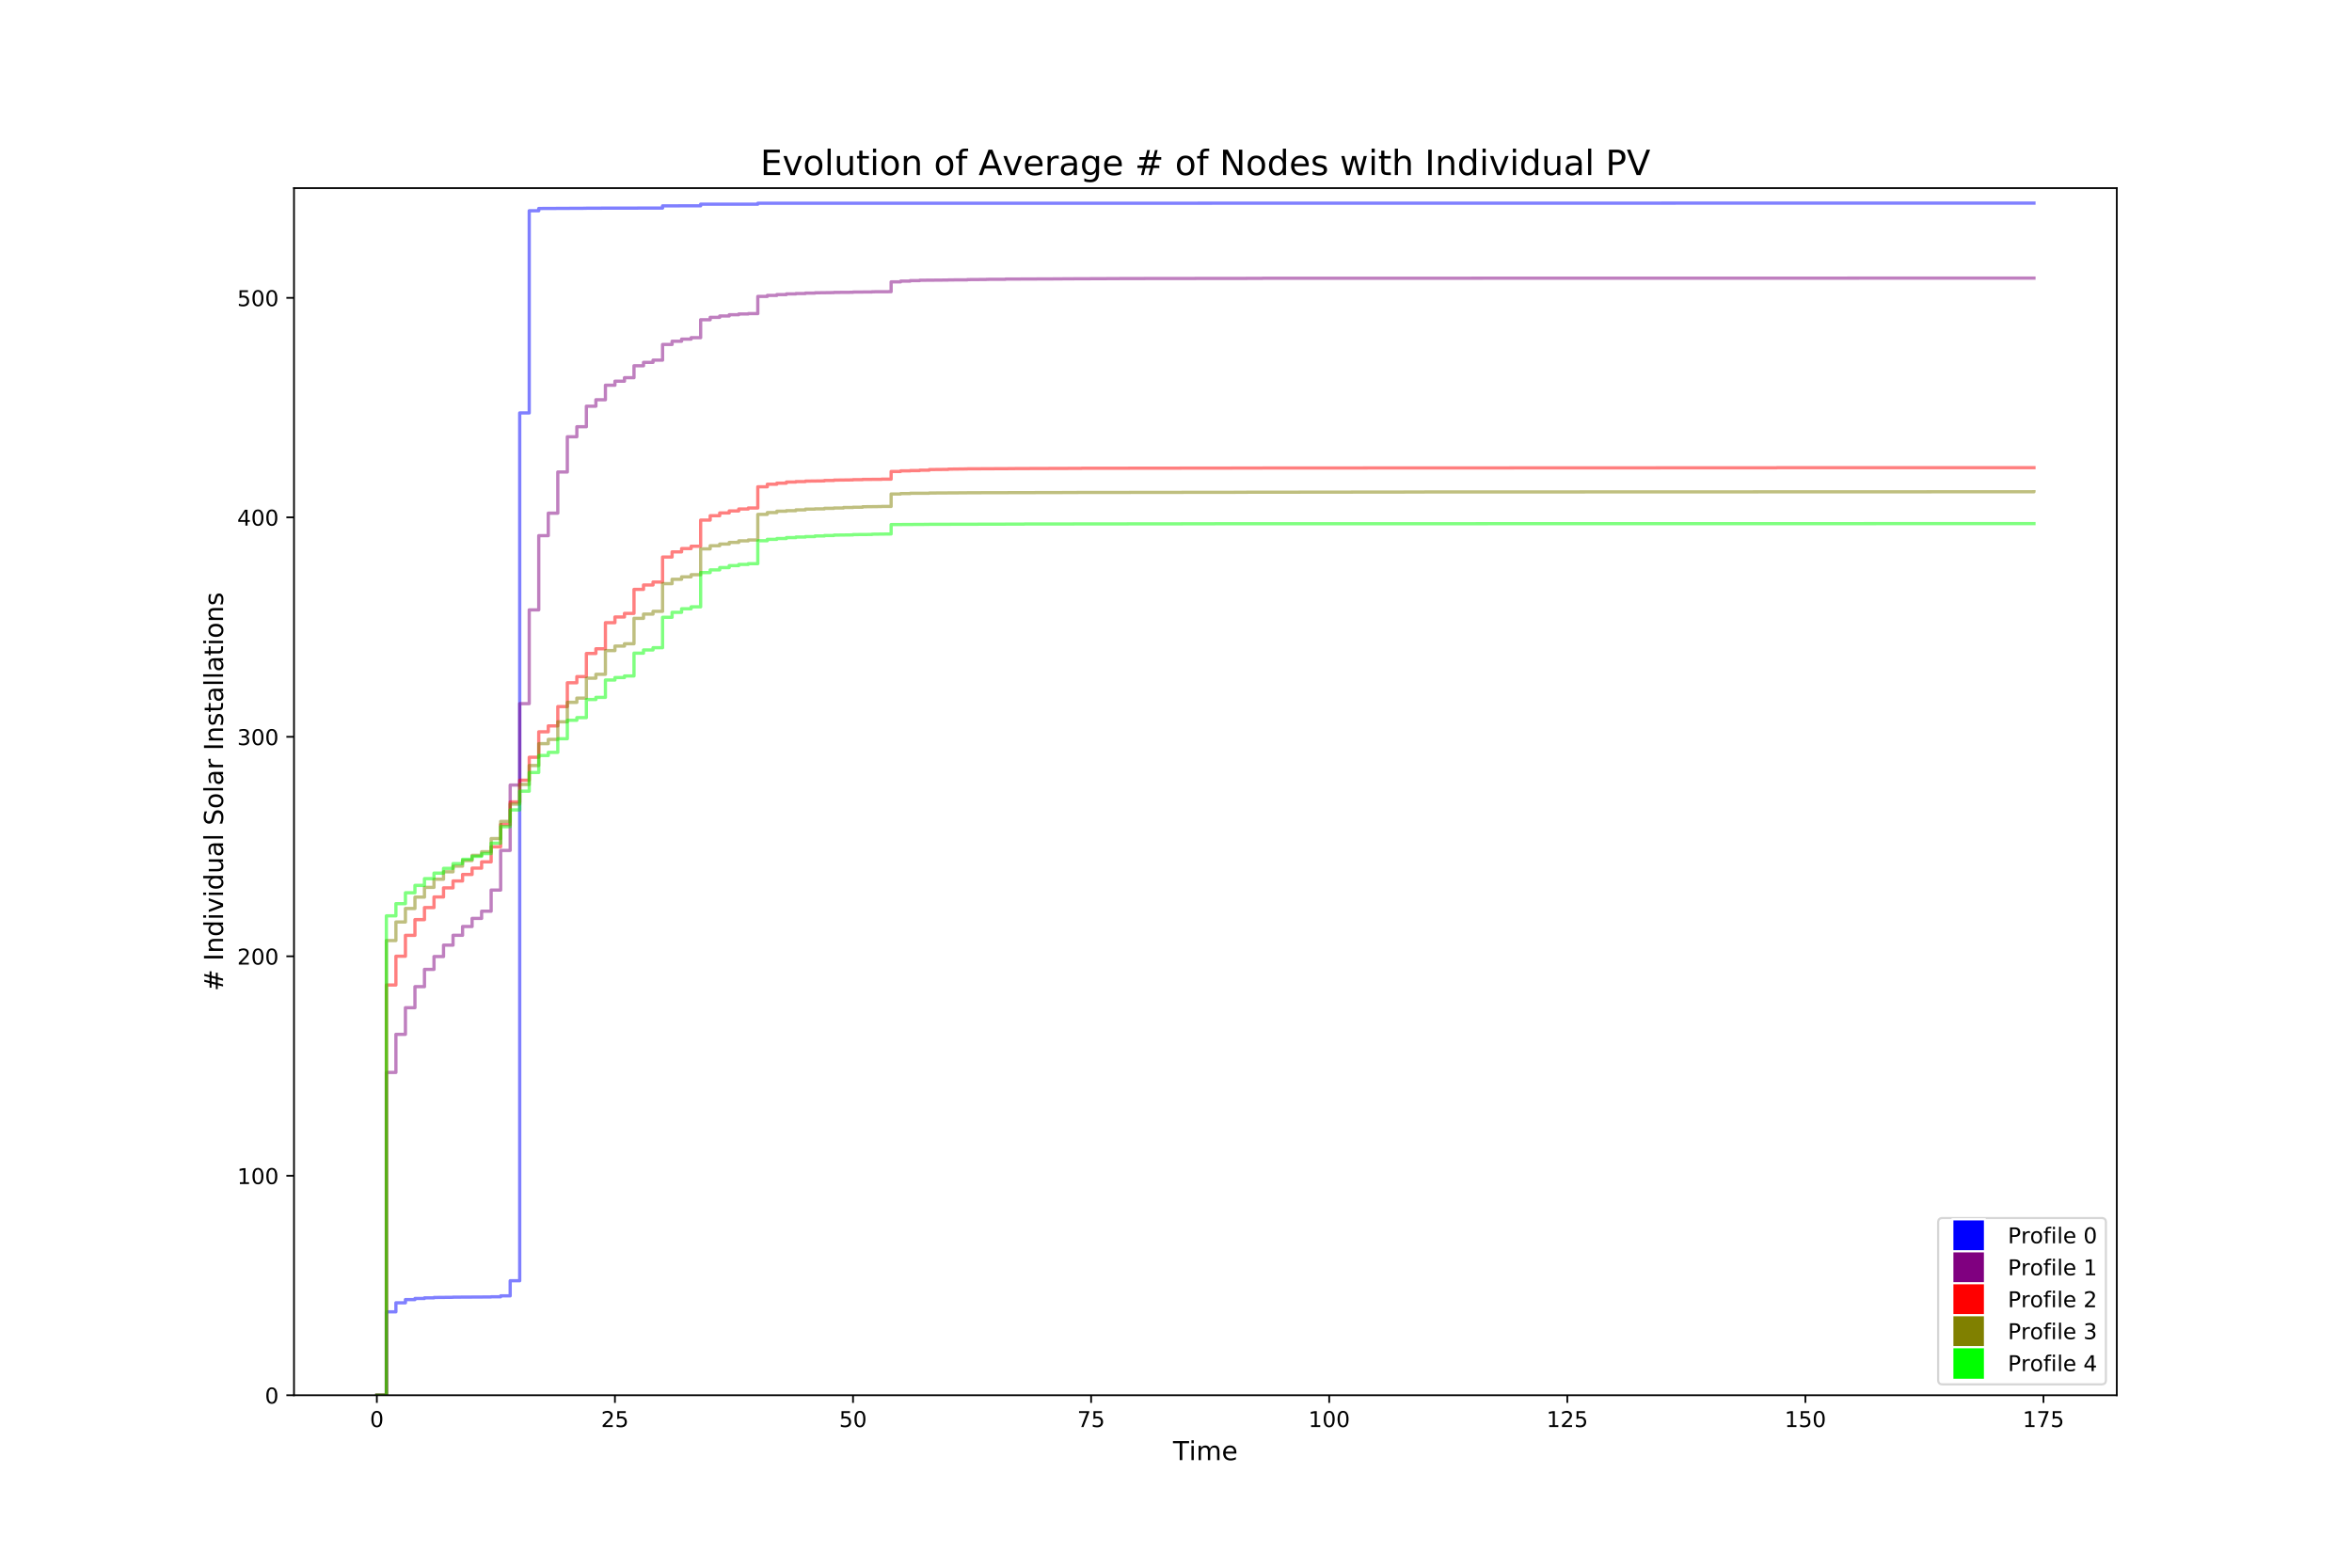 <?xml version="1.0" encoding="utf-8" standalone="no"?>
<!DOCTYPE svg PUBLIC "-//W3C//DTD SVG 1.1//EN"
  "http://www.w3.org/Graphics/SVG/1.1/DTD/svg11.dtd">
<!-- Created with matplotlib (https://matplotlib.org/) -->
<svg height="720pt" version="1.1" viewBox="0 0 1080 720" width="1080pt" xmlns="http://www.w3.org/2000/svg" xmlns:xlink="http://www.w3.org/1999/xlink">
 <defs>
  <style type="text/css">
*{stroke-linecap:butt;stroke-linejoin:round;}
  </style>
 </defs>
 <g id="figure_1">
  <g id="patch_1">
   <path d="M 0 720 
L 1080 720 
L 1080 0 
L 0 0 
z
" style="fill:#ffffff;"/>
  </g>
  <g id="axes_1">
   <g id="patch_2">
    <path d="M 135 640.8 
L 972 640.8 
L 972 86.4 
L 135 86.4 
z
" style="fill:#ffffff;"/>
   </g>
   <g id="matplotlib.axis_1">
    <g id="xtick_1">
     <g id="line2d_1">
      <defs>
       <path d="M 0 0 
L 0 3.5 
" id="m73bc711e2b" style="stroke:#000000;stroke-width:0.8;"/>
      </defs>
      <g>
       <use style="stroke:#000000;stroke-width:0.8;" x="173.045" xlink:href="#m73bc711e2b" y="640.8"/>
      </g>
     </g>
     <g id="text_1">
      <!-- 0 -->
      <defs>
       <path d="M 31.781 66.406 
Q 24.172 66.406 20.328 58.906 
Q 16.5 51.422 16.5 36.375 
Q 16.5 21.391 20.328 13.891 
Q 24.172 6.391 31.781 6.391 
Q 39.453 6.391 43.281 13.891 
Q 47.125 21.391 47.125 36.375 
Q 47.125 51.422 43.281 58.906 
Q 39.453 66.406 31.781 66.406 
z
M 31.781 74.219 
Q 44.047 74.219 50.516 64.516 
Q 56.984 54.828 56.984 36.375 
Q 56.984 17.969 50.516 8.266 
Q 44.047 -1.422 31.781 -1.422 
Q 19.531 -1.422 13.062 8.266 
Q 6.594 17.969 6.594 36.375 
Q 6.594 54.828 13.062 64.516 
Q 19.531 74.219 31.781 74.219 
z
" id="DejaVuSans-48"/>
      </defs>
      <g transform="translate(169.864 655.398)scale(0.1 -0.1)">
       <use xlink:href="#DejaVuSans-48"/>
      </g>
     </g>
    </g>
    <g id="xtick_2">
     <g id="line2d_2">
      <g>
       <use style="stroke:#000000;stroke-width:0.8;" x="282.371" xlink:href="#m73bc711e2b" y="640.8"/>
      </g>
     </g>
     <g id="text_2">
      <!-- 25 -->
      <defs>
       <path d="M 19.188 8.297 
L 53.609 8.297 
L 53.609 0 
L 7.328 0 
L 7.328 8.297 
Q 12.938 14.109 22.625 23.891 
Q 32.328 33.688 34.812 36.531 
Q 39.547 41.844 41.422 45.531 
Q 43.312 49.219 43.312 52.781 
Q 43.312 58.594 39.234 62.25 
Q 35.156 65.922 28.609 65.922 
Q 23.969 65.922 18.812 64.312 
Q 13.672 62.703 7.812 59.422 
L 7.812 69.391 
Q 13.766 71.781 18.938 73 
Q 24.125 74.219 28.422 74.219 
Q 39.75 74.219 46.484 68.547 
Q 53.219 62.891 53.219 53.422 
Q 53.219 48.922 51.531 44.891 
Q 49.859 40.875 45.406 35.406 
Q 44.188 33.984 37.641 27.219 
Q 31.109 20.453 19.188 8.297 
z
" id="DejaVuSans-50"/>
       <path d="M 10.797 72.906 
L 49.516 72.906 
L 49.516 64.594 
L 19.828 64.594 
L 19.828 46.734 
Q 21.969 47.469 24.109 47.828 
Q 26.266 48.188 28.422 48.188 
Q 40.625 48.188 47.75 41.5 
Q 54.891 34.812 54.891 23.391 
Q 54.891 11.625 47.562 5.094 
Q 40.234 -1.422 26.906 -1.422 
Q 22.312 -1.422 17.547 -0.641 
Q 12.797 0.141 7.719 1.703 
L 7.719 11.625 
Q 12.109 9.234 16.797 8.062 
Q 21.484 6.891 26.703 6.891 
Q 35.156 6.891 40.078 11.328 
Q 45.016 15.766 45.016 23.391 
Q 45.016 31 40.078 35.438 
Q 35.156 39.891 26.703 39.891 
Q 22.75 39.891 18.812 39.016 
Q 14.891 38.141 10.797 36.281 
z
" id="DejaVuSans-53"/>
      </defs>
      <g transform="translate(276.009 655.398)scale(0.1 -0.1)">
       <use xlink:href="#DejaVuSans-50"/>
       <use x="63.623" xlink:href="#DejaVuSans-53"/>
      </g>
     </g>
    </g>
    <g id="xtick_3">
     <g id="line2d_3">
      <g>
       <use style="stroke:#000000;stroke-width:0.8;" x="391.697" xlink:href="#m73bc711e2b" y="640.8"/>
      </g>
     </g>
     <g id="text_3">
      <!-- 50 -->
      <g transform="translate(385.335 655.398)scale(0.1 -0.1)">
       <use xlink:href="#DejaVuSans-53"/>
       <use x="63.623" xlink:href="#DejaVuSans-48"/>
      </g>
     </g>
    </g>
    <g id="xtick_4">
     <g id="line2d_4">
      <g>
       <use style="stroke:#000000;stroke-width:0.8;" x="501.024" xlink:href="#m73bc711e2b" y="640.8"/>
      </g>
     </g>
     <g id="text_4">
      <!-- 75 -->
      <defs>
       <path d="M 8.203 72.906 
L 55.078 72.906 
L 55.078 68.703 
L 28.609 0 
L 18.312 0 
L 43.219 64.594 
L 8.203 64.594 
z
" id="DejaVuSans-55"/>
      </defs>
      <g transform="translate(494.661 655.398)scale(0.1 -0.1)">
       <use xlink:href="#DejaVuSans-55"/>
       <use x="63.623" xlink:href="#DejaVuSans-53"/>
      </g>
     </g>
    </g>
    <g id="xtick_5">
     <g id="line2d_5">
      <g>
       <use style="stroke:#000000;stroke-width:0.8;" x="610.35" xlink:href="#m73bc711e2b" y="640.8"/>
      </g>
     </g>
     <g id="text_5">
      <!-- 100 -->
      <defs>
       <path d="M 12.406 8.297 
L 28.516 8.297 
L 28.516 63.922 
L 10.984 60.406 
L 10.984 69.391 
L 28.422 72.906 
L 38.281 72.906 
L 38.281 8.297 
L 54.391 8.297 
L 54.391 0 
L 12.406 0 
z
" id="DejaVuSans-49"/>
      </defs>
      <g transform="translate(600.806 655.398)scale(0.1 -0.1)">
       <use xlink:href="#DejaVuSans-49"/>
       <use x="63.623" xlink:href="#DejaVuSans-48"/>
       <use x="127.246" xlink:href="#DejaVuSans-48"/>
      </g>
     </g>
    </g>
    <g id="xtick_6">
     <g id="line2d_6">
      <g>
       <use style="stroke:#000000;stroke-width:0.8;" x="719.676" xlink:href="#m73bc711e2b" y="640.8"/>
      </g>
     </g>
     <g id="text_6">
      <!-- 125 -->
      <g transform="translate(710.132 655.398)scale(0.1 -0.1)">
       <use xlink:href="#DejaVuSans-49"/>
       <use x="63.623" xlink:href="#DejaVuSans-50"/>
       <use x="127.246" xlink:href="#DejaVuSans-53"/>
      </g>
     </g>
    </g>
    <g id="xtick_7">
     <g id="line2d_7">
      <g>
       <use style="stroke:#000000;stroke-width:0.8;" x="829.002" xlink:href="#m73bc711e2b" y="640.8"/>
      </g>
     </g>
     <g id="text_7">
      <!-- 150 -->
      <g transform="translate(819.458 655.398)scale(0.1 -0.1)">
       <use xlink:href="#DejaVuSans-49"/>
       <use x="63.623" xlink:href="#DejaVuSans-53"/>
       <use x="127.246" xlink:href="#DejaVuSans-48"/>
      </g>
     </g>
    </g>
    <g id="xtick_8">
     <g id="line2d_8">
      <g>
       <use style="stroke:#000000;stroke-width:0.8;" x="938.328" xlink:href="#m73bc711e2b" y="640.8"/>
      </g>
     </g>
     <g id="text_8">
      <!-- 175 -->
      <g transform="translate(928.784 655.398)scale(0.1 -0.1)">
       <use xlink:href="#DejaVuSans-49"/>
       <use x="63.623" xlink:href="#DejaVuSans-55"/>
       <use x="127.246" xlink:href="#DejaVuSans-53"/>
      </g>
     </g>
    </g>
    <g id="text_9">
     <!-- Time -->
     <defs>
      <path d="M -0.297 72.906 
L 61.375 72.906 
L 61.375 64.594 
L 35.5 64.594 
L 35.5 0 
L 25.594 0 
L 25.594 64.594 
L -0.297 64.594 
z
" id="DejaVuSans-84"/>
      <path d="M 9.422 54.688 
L 18.406 54.688 
L 18.406 0 
L 9.422 0 
z
M 9.422 75.984 
L 18.406 75.984 
L 18.406 64.594 
L 9.422 64.594 
z
" id="DejaVuSans-105"/>
      <path d="M 52 44.188 
Q 55.375 50.25 60.062 53.125 
Q 64.75 56 71.094 56 
Q 79.641 56 84.281 50.016 
Q 88.922 44.047 88.922 33.016 
L 88.922 0 
L 79.891 0 
L 79.891 32.719 
Q 79.891 40.578 77.094 44.375 
Q 74.312 48.188 68.609 48.188 
Q 61.625 48.188 57.562 43.547 
Q 53.516 38.922 53.516 30.906 
L 53.516 0 
L 44.484 0 
L 44.484 32.719 
Q 44.484 40.625 41.703 44.406 
Q 38.922 48.188 33.109 48.188 
Q 26.219 48.188 22.156 43.531 
Q 18.109 38.875 18.109 30.906 
L 18.109 0 
L 9.078 0 
L 9.078 54.688 
L 18.109 54.688 
L 18.109 46.188 
Q 21.188 51.219 25.484 53.609 
Q 29.781 56 35.688 56 
Q 41.656 56 45.828 52.969 
Q 50 49.953 52 44.188 
z
" id="DejaVuSans-109"/>
      <path d="M 56.203 29.594 
L 56.203 25.203 
L 14.891 25.203 
Q 15.484 15.922 20.484 11.062 
Q 25.484 6.203 34.422 6.203 
Q 39.594 6.203 44.453 7.469 
Q 49.312 8.734 54.109 11.281 
L 54.109 2.781 
Q 49.266 0.734 44.188 -0.344 
Q 39.109 -1.422 33.891 -1.422 
Q 20.797 -1.422 13.156 6.188 
Q 5.516 13.812 5.516 26.812 
Q 5.516 40.234 12.766 48.109 
Q 20.016 56 32.328 56 
Q 43.359 56 49.781 48.891 
Q 56.203 41.797 56.203 29.594 
z
M 47.219 32.234 
Q 47.125 39.594 43.094 43.984 
Q 39.062 48.391 32.422 48.391 
Q 24.906 48.391 20.391 44.141 
Q 15.875 39.891 15.188 32.172 
z
" id="DejaVuSans-101"/>
     </defs>
     <g transform="translate(538.635 670.596)scale(0.12 -0.12)">
      <use xlink:href="#DejaVuSans-84"/>
      <use x="61.037" xlink:href="#DejaVuSans-105"/>
      <use x="88.82" xlink:href="#DejaVuSans-109"/>
      <use x="186.232" xlink:href="#DejaVuSans-101"/>
     </g>
    </g>
   </g>
   <g id="matplotlib.axis_2">
    <g id="ytick_1">
     <g id="line2d_9">
      <defs>
       <path d="M 0 0 
L -3.5 0 
" id="md3e9014301" style="stroke:#000000;stroke-width:0.8;"/>
      </defs>
      <g>
       <use style="stroke:#000000;stroke-width:0.8;" x="135" xlink:href="#md3e9014301" y="640.8"/>
      </g>
     </g>
     <g id="text_10">
      <!-- 0 -->
      <g transform="translate(121.638 644.599)scale(0.1 -0.1)">
       <use xlink:href="#DejaVuSans-48"/>
      </g>
     </g>
    </g>
    <g id="ytick_2">
     <g id="line2d_10">
      <g>
       <use style="stroke:#000000;stroke-width:0.8;" x="135" xlink:href="#md3e9014301" y="540"/>
      </g>
     </g>
     <g id="text_11">
      <!-- 100 -->
      <g transform="translate(108.912 543.799)scale(0.1 -0.1)">
       <use xlink:href="#DejaVuSans-49"/>
       <use x="63.623" xlink:href="#DejaVuSans-48"/>
       <use x="127.246" xlink:href="#DejaVuSans-48"/>
      </g>
     </g>
    </g>
    <g id="ytick_3">
     <g id="line2d_11">
      <g>
       <use style="stroke:#000000;stroke-width:0.8;" x="135" xlink:href="#md3e9014301" y="439.2"/>
      </g>
     </g>
     <g id="text_12">
      <!-- 200 -->
      <g transform="translate(108.912 442.999)scale(0.1 -0.1)">
       <use xlink:href="#DejaVuSans-50"/>
       <use x="63.623" xlink:href="#DejaVuSans-48"/>
       <use x="127.246" xlink:href="#DejaVuSans-48"/>
      </g>
     </g>
    </g>
    <g id="ytick_4">
     <g id="line2d_12">
      <g>
       <use style="stroke:#000000;stroke-width:0.8;" x="135" xlink:href="#md3e9014301" y="338.4"/>
      </g>
     </g>
     <g id="text_13">
      <!-- 300 -->
      <defs>
       <path d="M 40.578 39.312 
Q 47.656 37.797 51.625 33 
Q 55.609 28.219 55.609 21.188 
Q 55.609 10.406 48.188 4.484 
Q 40.766 -1.422 27.094 -1.422 
Q 22.516 -1.422 17.656 -0.516 
Q 12.797 0.391 7.625 2.203 
L 7.625 11.719 
Q 11.719 9.328 16.594 8.109 
Q 21.484 6.891 26.812 6.891 
Q 36.078 6.891 40.938 10.547 
Q 45.797 14.203 45.797 21.188 
Q 45.797 27.641 41.281 31.266 
Q 36.766 34.906 28.719 34.906 
L 20.219 34.906 
L 20.219 43.016 
L 29.109 43.016 
Q 36.375 43.016 40.234 45.922 
Q 44.094 48.828 44.094 54.297 
Q 44.094 59.906 40.109 62.906 
Q 36.141 65.922 28.719 65.922 
Q 24.656 65.922 20.016 65.031 
Q 15.375 64.156 9.812 62.312 
L 9.812 71.094 
Q 15.438 72.656 20.344 73.438 
Q 25.25 74.219 29.594 74.219 
Q 40.828 74.219 47.359 69.109 
Q 53.906 64.016 53.906 55.328 
Q 53.906 49.266 50.438 45.094 
Q 46.969 40.922 40.578 39.312 
z
" id="DejaVuSans-51"/>
      </defs>
      <g transform="translate(108.912 342.199)scale(0.1 -0.1)">
       <use xlink:href="#DejaVuSans-51"/>
       <use x="63.623" xlink:href="#DejaVuSans-48"/>
       <use x="127.246" xlink:href="#DejaVuSans-48"/>
      </g>
     </g>
    </g>
    <g id="ytick_5">
     <g id="line2d_13">
      <g>
       <use style="stroke:#000000;stroke-width:0.8;" x="135" xlink:href="#md3e9014301" y="237.6"/>
      </g>
     </g>
     <g id="text_14">
      <!-- 400 -->
      <defs>
       <path d="M 37.797 64.312 
L 12.891 25.391 
L 37.797 25.391 
z
M 35.203 72.906 
L 47.609 72.906 
L 47.609 25.391 
L 58.016 25.391 
L 58.016 17.188 
L 47.609 17.188 
L 47.609 0 
L 37.797 0 
L 37.797 17.188 
L 4.891 17.188 
L 4.891 26.703 
z
" id="DejaVuSans-52"/>
      </defs>
      <g transform="translate(108.912 241.399)scale(0.1 -0.1)">
       <use xlink:href="#DejaVuSans-52"/>
       <use x="63.623" xlink:href="#DejaVuSans-48"/>
       <use x="127.246" xlink:href="#DejaVuSans-48"/>
      </g>
     </g>
    </g>
    <g id="ytick_6">
     <g id="line2d_14">
      <g>
       <use style="stroke:#000000;stroke-width:0.8;" x="135" xlink:href="#md3e9014301" y="136.8"/>
      </g>
     </g>
     <g id="text_15">
      <!-- 500 -->
      <g transform="translate(108.912 140.599)scale(0.1 -0.1)">
       <use xlink:href="#DejaVuSans-53"/>
       <use x="63.623" xlink:href="#DejaVuSans-48"/>
       <use x="127.246" xlink:href="#DejaVuSans-48"/>
      </g>
     </g>
    </g>
    <g id="text_16">
     <!-- # Individual Solar Installations -->
     <defs>
      <path d="M 51.125 44 
L 36.922 44 
L 32.812 27.688 
L 47.125 27.688 
z
M 43.797 71.781 
L 38.719 51.516 
L 52.984 51.516 
L 58.109 71.781 
L 65.922 71.781 
L 60.891 51.516 
L 76.125 51.516 
L 76.125 44 
L 58.984 44 
L 54.984 27.688 
L 70.516 27.688 
L 70.516 20.219 
L 53.078 20.219 
L 48 0 
L 40.188 0 
L 45.219 20.219 
L 30.906 20.219 
L 25.875 0 
L 18.016 0 
L 23.094 20.219 
L 7.719 20.219 
L 7.719 27.688 
L 24.906 27.688 
L 29 44 
L 13.281 44 
L 13.281 51.516 
L 30.906 51.516 
L 35.891 71.781 
z
" id="DejaVuSans-35"/>
      <path id="DejaVuSans-32"/>
      <path d="M 9.812 72.906 
L 19.672 72.906 
L 19.672 0 
L 9.812 0 
z
" id="DejaVuSans-73"/>
      <path d="M 54.891 33.016 
L 54.891 0 
L 45.906 0 
L 45.906 32.719 
Q 45.906 40.484 42.875 44.328 
Q 39.844 48.188 33.797 48.188 
Q 26.516 48.188 22.312 43.547 
Q 18.109 38.922 18.109 30.906 
L 18.109 0 
L 9.078 0 
L 9.078 54.688 
L 18.109 54.688 
L 18.109 46.188 
Q 21.344 51.125 25.703 53.562 
Q 30.078 56 35.797 56 
Q 45.219 56 50.047 50.172 
Q 54.891 44.344 54.891 33.016 
z
" id="DejaVuSans-110"/>
      <path d="M 45.406 46.391 
L 45.406 75.984 
L 54.391 75.984 
L 54.391 0 
L 45.406 0 
L 45.406 8.203 
Q 42.578 3.328 38.25 0.953 
Q 33.938 -1.422 27.875 -1.422 
Q 17.969 -1.422 11.734 6.484 
Q 5.516 14.406 5.516 27.297 
Q 5.516 40.188 11.734 48.094 
Q 17.969 56 27.875 56 
Q 33.938 56 38.25 53.625 
Q 42.578 51.266 45.406 46.391 
z
M 14.797 27.297 
Q 14.797 17.391 18.875 11.75 
Q 22.953 6.109 30.078 6.109 
Q 37.203 6.109 41.297 11.75 
Q 45.406 17.391 45.406 27.297 
Q 45.406 37.203 41.297 42.844 
Q 37.203 48.484 30.078 48.484 
Q 22.953 48.484 18.875 42.844 
Q 14.797 37.203 14.797 27.297 
z
" id="DejaVuSans-100"/>
      <path d="M 2.984 54.688 
L 12.5 54.688 
L 29.594 8.797 
L 46.688 54.688 
L 56.203 54.688 
L 35.688 0 
L 23.484 0 
z
" id="DejaVuSans-118"/>
      <path d="M 8.5 21.578 
L 8.5 54.688 
L 17.484 54.688 
L 17.484 21.922 
Q 17.484 14.156 20.5 10.266 
Q 23.531 6.391 29.594 6.391 
Q 36.859 6.391 41.078 11.031 
Q 45.312 15.672 45.312 23.688 
L 45.312 54.688 
L 54.297 54.688 
L 54.297 0 
L 45.312 0 
L 45.312 8.406 
Q 42.047 3.422 37.719 1 
Q 33.406 -1.422 27.688 -1.422 
Q 18.266 -1.422 13.375 4.438 
Q 8.5 10.297 8.5 21.578 
z
M 31.109 56 
z
" id="DejaVuSans-117"/>
      <path d="M 34.281 27.484 
Q 23.391 27.484 19.188 25 
Q 14.984 22.516 14.984 16.5 
Q 14.984 11.719 18.141 8.906 
Q 21.297 6.109 26.703 6.109 
Q 34.188 6.109 38.703 11.406 
Q 43.219 16.703 43.219 25.484 
L 43.219 27.484 
z
M 52.203 31.203 
L 52.203 0 
L 43.219 0 
L 43.219 8.297 
Q 40.141 3.328 35.547 0.953 
Q 30.953 -1.422 24.312 -1.422 
Q 15.922 -1.422 10.953 3.297 
Q 6 8.016 6 15.922 
Q 6 25.141 12.172 29.828 
Q 18.359 34.516 30.609 34.516 
L 43.219 34.516 
L 43.219 35.406 
Q 43.219 41.609 39.141 45 
Q 35.062 48.391 27.688 48.391 
Q 23 48.391 18.547 47.266 
Q 14.109 46.141 10.016 43.891 
L 10.016 52.203 
Q 14.938 54.109 19.578 55.047 
Q 24.219 56 28.609 56 
Q 40.484 56 46.344 49.844 
Q 52.203 43.703 52.203 31.203 
z
" id="DejaVuSans-97"/>
      <path d="M 9.422 75.984 
L 18.406 75.984 
L 18.406 0 
L 9.422 0 
z
" id="DejaVuSans-108"/>
      <path d="M 53.516 70.516 
L 53.516 60.891 
Q 47.906 63.578 42.922 64.891 
Q 37.938 66.219 33.297 66.219 
Q 25.25 66.219 20.875 63.094 
Q 16.5 59.969 16.5 54.203 
Q 16.5 49.359 19.406 46.891 
Q 22.312 44.438 30.422 42.922 
L 36.375 41.703 
Q 47.406 39.594 52.656 34.297 
Q 57.906 29 57.906 20.125 
Q 57.906 9.516 50.797 4.047 
Q 43.703 -1.422 29.984 -1.422 
Q 24.812 -1.422 18.969 -0.25 
Q 13.141 0.922 6.891 3.219 
L 6.891 13.375 
Q 12.891 10.016 18.656 8.297 
Q 24.422 6.594 29.984 6.594 
Q 38.422 6.594 43.016 9.906 
Q 47.609 13.234 47.609 19.391 
Q 47.609 24.75 44.312 27.781 
Q 41.016 30.812 33.5 32.328 
L 27.484 33.5 
Q 16.453 35.688 11.516 40.375 
Q 6.594 45.062 6.594 53.422 
Q 6.594 63.094 13.406 68.656 
Q 20.219 74.219 32.172 74.219 
Q 37.312 74.219 42.625 73.281 
Q 47.953 72.359 53.516 70.516 
z
" id="DejaVuSans-83"/>
      <path d="M 30.609 48.391 
Q 23.391 48.391 19.188 42.75 
Q 14.984 37.109 14.984 27.297 
Q 14.984 17.484 19.156 11.844 
Q 23.344 6.203 30.609 6.203 
Q 37.797 6.203 41.984 11.859 
Q 46.188 17.531 46.188 27.297 
Q 46.188 37.016 41.984 42.703 
Q 37.797 48.391 30.609 48.391 
z
M 30.609 56 
Q 42.328 56 49.016 48.375 
Q 55.719 40.766 55.719 27.297 
Q 55.719 13.875 49.016 6.219 
Q 42.328 -1.422 30.609 -1.422 
Q 18.844 -1.422 12.172 6.219 
Q 5.516 13.875 5.516 27.297 
Q 5.516 40.766 12.172 48.375 
Q 18.844 56 30.609 56 
z
" id="DejaVuSans-111"/>
      <path d="M 41.109 46.297 
Q 39.594 47.172 37.812 47.578 
Q 36.031 48 33.891 48 
Q 26.266 48 22.188 43.047 
Q 18.109 38.094 18.109 28.812 
L 18.109 0 
L 9.078 0 
L 9.078 54.688 
L 18.109 54.688 
L 18.109 46.188 
Q 20.953 51.172 25.484 53.578 
Q 30.031 56 36.531 56 
Q 37.453 56 38.578 55.875 
Q 39.703 55.766 41.062 55.516 
z
" id="DejaVuSans-114"/>
      <path d="M 44.281 53.078 
L 44.281 44.578 
Q 40.484 46.531 36.375 47.5 
Q 32.281 48.484 27.875 48.484 
Q 21.188 48.484 17.844 46.438 
Q 14.5 44.391 14.5 40.281 
Q 14.5 37.156 16.891 35.375 
Q 19.281 33.594 26.516 31.984 
L 29.594 31.297 
Q 39.156 29.25 43.188 25.516 
Q 47.219 21.781 47.219 15.094 
Q 47.219 7.469 41.188 3.016 
Q 35.156 -1.422 24.609 -1.422 
Q 20.219 -1.422 15.453 -0.562 
Q 10.688 0.297 5.422 2 
L 5.422 11.281 
Q 10.406 8.688 15.234 7.391 
Q 20.062 6.109 24.812 6.109 
Q 31.156 6.109 34.562 8.281 
Q 37.984 10.453 37.984 14.406 
Q 37.984 18.062 35.516 20.016 
Q 33.062 21.969 24.703 23.781 
L 21.578 24.516 
Q 13.234 26.266 9.516 29.906 
Q 5.812 33.547 5.812 39.891 
Q 5.812 47.609 11.281 51.797 
Q 16.75 56 26.812 56 
Q 31.781 56 36.172 55.266 
Q 40.578 54.547 44.281 53.078 
z
" id="DejaVuSans-115"/>
      <path d="M 18.312 70.219 
L 18.312 54.688 
L 36.812 54.688 
L 36.812 47.703 
L 18.312 47.703 
L 18.312 18.016 
Q 18.312 11.328 20.141 9.422 
Q 21.969 7.516 27.594 7.516 
L 36.812 7.516 
L 36.812 0 
L 27.594 0 
Q 17.188 0 13.234 3.875 
Q 9.281 7.766 9.281 18.016 
L 9.281 47.703 
L 2.688 47.703 
L 2.688 54.688 
L 9.281 54.688 
L 9.281 70.219 
z
" id="DejaVuSans-116"/>
     </defs>
     <g transform="translate(102.417 455.217)rotate(-90)scale(0.12 -0.12)">
      <use xlink:href="#DejaVuSans-35"/>
      <use x="83.789" xlink:href="#DejaVuSans-32"/>
      <use x="115.576" xlink:href="#DejaVuSans-73"/>
      <use x="145.068" xlink:href="#DejaVuSans-110"/>
      <use x="208.447" xlink:href="#DejaVuSans-100"/>
      <use x="271.924" xlink:href="#DejaVuSans-105"/>
      <use x="299.707" xlink:href="#DejaVuSans-118"/>
      <use x="358.887" xlink:href="#DejaVuSans-105"/>
      <use x="386.67" xlink:href="#DejaVuSans-100"/>
      <use x="450.146" xlink:href="#DejaVuSans-117"/>
      <use x="513.525" xlink:href="#DejaVuSans-97"/>
      <use x="574.805" xlink:href="#DejaVuSans-108"/>
      <use x="602.588" xlink:href="#DejaVuSans-32"/>
      <use x="634.375" xlink:href="#DejaVuSans-83"/>
      <use x="697.852" xlink:href="#DejaVuSans-111"/>
      <use x="759.033" xlink:href="#DejaVuSans-108"/>
      <use x="786.816" xlink:href="#DejaVuSans-97"/>
      <use x="848.096" xlink:href="#DejaVuSans-114"/>
      <use x="889.209" xlink:href="#DejaVuSans-32"/>
      <use x="920.996" xlink:href="#DejaVuSans-73"/>
      <use x="950.488" xlink:href="#DejaVuSans-110"/>
      <use x="1013.867" xlink:href="#DejaVuSans-115"/>
      <use x="1065.967" xlink:href="#DejaVuSans-116"/>
      <use x="1105.176" xlink:href="#DejaVuSans-97"/>
      <use x="1166.455" xlink:href="#DejaVuSans-108"/>
      <use x="1194.238" xlink:href="#DejaVuSans-108"/>
      <use x="1222.021" xlink:href="#DejaVuSans-97"/>
      <use x="1283.301" xlink:href="#DejaVuSans-116"/>
      <use x="1322.51" xlink:href="#DejaVuSans-105"/>
      <use x="1350.293" xlink:href="#DejaVuSans-111"/>
      <use x="1411.475" xlink:href="#DejaVuSans-110"/>
      <use x="1474.854" xlink:href="#DejaVuSans-115"/>
     </g>
    </g>
   </g>
   <g id="line2d_15">
    <path clip-path="url(#p2d2b6b8f1a)" d="M 173.045 640.8 
L 177.418 640.8 
L 177.418 602.496 
L 181.792 602.496 
L 181.792 598.343 
L 186.165 598.343 
L 186.165 596.871 
L 190.538 596.871 
L 190.538 596.367 
L 194.911 596.367 
L 194.911 596.065 
L 199.284 596.065 
L 199.284 595.904 
L 208.03 595.823 
L 208.03 595.763 
L 225.522 595.662 
L 225.522 595.581 
L 229.895 595.581 
L 229.895 595.158 
L 234.268 595.158 
L 234.268 588.223 
L 238.641 588.223 
L 238.641 189.66 
L 243.014 189.66 
L 243.014 96.803 
L 247.387 96.803 
L 247.387 95.754 
L 269.252 95.653 
L 269.252 95.613 
L 304.237 95.553 
L 304.237 94.545 
L 321.729 94.524 
L 321.729 93.779 
L 347.967 93.779 
L 347.967 93.355 
L 933.955 93.275 
L 933.955 93.275 
" style="fill:none;stroke:#0000ff;stroke-linecap:square;stroke-opacity:0.5;stroke-width:1.5;"/>
   </g>
   <g id="line2d_16">
    <path clip-path="url(#p2d2b6b8f1a)" d="M 173.045 640.8 
L 177.418 640.8 
L 177.418 492.543 
L 181.792 492.543 
L 181.792 475.044 
L 186.165 475.044 
L 186.165 462.807 
L 190.538 462.807 
L 190.538 453.151 
L 194.911 453.151 
L 194.911 445.208 
L 199.284 445.208 
L 199.284 439.321 
L 203.657 439.321 
L 203.657 434.079 
L 208.03 434.079 
L 208.03 429.564 
L 212.403 429.564 
L 212.403 425.532 
L 216.776 425.532 
L 216.776 421.802 
L 221.149 421.802 
L 221.149 418.496 
L 225.522 418.496 
L 225.522 408.779 
L 229.895 408.779 
L 229.895 390.574 
L 234.268 390.574 
L 234.268 360.556 
L 238.641 360.556 
L 238.641 323.159 
L 243.014 323.159 
L 243.014 280.097 
L 247.387 280.097 
L 247.387 246.007 
L 251.76 246.007 
L 251.76 235.685 
L 256.133 235.685 
L 256.133 216.775 
L 260.506 216.775 
L 260.506 200.586 
L 264.879 200.586 
L 264.879 195.99 
L 269.252 195.99 
L 269.252 186.555 
L 273.625 186.555 
L 273.625 183.591 
L 277.998 183.591 
L 277.998 176.918 
L 282.371 176.918 
L 282.371 175.084 
L 286.745 175.084 
L 286.745 173.471 
L 291.118 173.471 
L 291.118 167.988 
L 295.491 167.988 
L 295.491 166.435 
L 299.864 166.435 
L 299.864 165.407 
L 304.237 165.407 
L 304.237 158.21 
L 308.61 158.21 
L 308.61 156.718 
L 312.983 156.718 
L 312.983 155.75 
L 317.356 155.75 
L 317.356 155.085 
L 321.729 155.085 
L 321.729 146.84 
L 326.102 146.84 
L 326.102 145.751 
L 330.475 145.751 
L 330.475 145.126 
L 334.848 145.126 
L 334.848 144.541 
L 339.221 144.541 
L 339.221 144.199 
L 343.594 144.199 
L 343.594 144.037 
L 347.967 144.037 
L 347.967 136.135 
L 352.34 136.135 
L 352.34 135.671 
L 356.713 135.671 
L 356.713 135.288 
L 361.086 135.288 
L 361.086 134.986 
L 365.459 134.986 
L 365.459 134.804 
L 369.832 134.804 
L 369.832 134.603 
L 374.205 134.603 
L 374.205 134.482 
L 382.951 134.381 
L 382.951 134.3 
L 391.697 134.24 
L 391.697 134.139 
L 400.444 134.078 
L 400.444 133.998 
L 409.19 133.957 
L 409.19 129.462 
L 413.563 129.462 
L 413.563 129.119 
L 417.936 129.119 
L 417.936 128.877 
L 422.309 128.877 
L 422.309 128.716 
L 435.428 128.615 
L 435.428 128.555 
L 444.174 128.534 
L 444.174 128.413 
L 452.92 128.353 
L 452.92 128.292 
L 461.666 128.272 
L 461.666 128.172 
L 487.904 128.071 
L 487.904 128.051 
L 514.143 127.95 
L 514.143 127.93 
L 579.738 127.849 
L 579.738 127.788 
L 933.955 127.728 
L 933.955 127.728 
" style="fill:none;stroke:#800080;stroke-linecap:square;stroke-opacity:0.5;stroke-width:1.5;"/>
   </g>
   <g id="line2d_17">
    <path clip-path="url(#p2d2b6b8f1a)" d="M 173.045 640.8 
L 177.418 640.8 
L 177.418 452.385 
L 181.792 452.385 
L 181.792 439.18 
L 186.165 439.18 
L 186.165 429.584 
L 190.538 429.584 
L 190.538 422.366 
L 194.911 422.366 
L 194.911 416.822 
L 199.284 416.822 
L 199.284 411.964 
L 203.657 411.964 
L 203.657 407.771 
L 208.03 407.771 
L 208.03 404.605 
L 212.403 404.605 
L 212.403 401.622 
L 216.776 401.622 
L 216.776 398.719 
L 221.149 398.719 
L 221.149 395.836 
L 225.522 395.836 
L 225.522 388.901 
L 229.895 388.901 
L 229.895 378.72 
L 234.268 378.72 
L 234.268 368.338 
L 238.641 368.338 
L 238.641 358.338 
L 243.014 358.338 
L 243.014 347.795 
L 247.387 347.795 
L 247.387 336.102 
L 251.76 336.102 
L 251.76 333.38 
L 256.133 333.38 
L 256.133 324.51 
L 260.506 324.51 
L 260.506 313.583 
L 264.879 313.583 
L 264.879 310.74 
L 269.252 310.74 
L 269.252 300.136 
L 273.625 300.136 
L 273.625 297.959 
L 277.998 297.959 
L 277.998 285.984 
L 282.371 285.984 
L 282.371 283.363 
L 286.745 283.363 
L 286.745 281.71 
L 291.118 281.71 
L 291.118 270.703 
L 295.491 270.703 
L 295.491 268.667 
L 299.864 268.667 
L 299.864 267.316 
L 304.237 267.316 
L 304.237 255.825 
L 308.61 255.825 
L 308.61 253.466 
L 312.983 253.466 
L 312.983 251.954 
L 317.356 251.954 
L 317.356 250.865 
L 321.729 250.865 
L 321.729 238.87 
L 326.102 238.87 
L 326.102 236.854 
L 330.475 236.854 
L 330.475 235.584 
L 334.848 235.584 
L 334.848 234.657 
L 339.221 234.657 
L 339.221 233.77 
L 343.594 233.77 
L 343.594 233.306 
L 347.967 233.306 
L 347.967 223.569 
L 352.34 223.569 
L 352.34 222.399 
L 356.713 222.399 
L 356.713 221.895 
L 361.086 221.895 
L 361.086 221.391 
L 365.459 221.391 
L 365.459 221.17 
L 369.832 221.17 
L 369.832 220.968 
L 378.578 220.867 
L 378.578 220.666 
L 382.951 220.666 
L 382.951 220.504 
L 391.697 220.404 
L 391.697 220.303 
L 396.071 220.303 
L 396.071 220.182 
L 404.817 220.141 
L 404.817 220.061 
L 409.19 220.061 
L 409.19 216.533 
L 413.563 216.533 
L 413.563 216.271 
L 417.936 216.271 
L 417.936 216.13 
L 422.309 216.13 
L 422.309 215.948 
L 426.682 215.948 
L 426.682 215.666 
L 435.428 215.585 
L 435.428 215.464 
L 444.174 215.364 
L 444.174 215.323 
L 466.039 215.222 
L 466.039 215.202 
L 496.65 215.101 
L 496.65 215.061 
L 579.738 214.96 
L 579.738 214.94 
L 815.882 214.839 
L 815.882 214.799 
L 933.955 214.779 
L 933.955 214.779 
" style="fill:none;stroke:#ff0000;stroke-linecap:square;stroke-opacity:0.5;stroke-width:1.5;"/>
   </g>
   <g id="line2d_18">
    <path clip-path="url(#p2d2b6b8f1a)" d="M 173.045 640.8 
L 177.418 640.8 
L 177.418 431.963 
L 181.792 431.963 
L 181.792 423.455 
L 186.165 423.455 
L 186.165 417.246 
L 190.538 417.246 
L 190.538 412.024 
L 194.911 412.024 
L 194.911 407.549 
L 199.284 407.549 
L 199.284 403.799 
L 203.657 403.799 
L 203.657 400.412 
L 208.03 400.412 
L 208.03 397.791 
L 212.403 397.791 
L 212.403 395.211 
L 216.776 395.211 
L 216.776 392.852 
L 221.149 392.852 
L 221.149 391.199 
L 225.522 391.199 
L 225.522 385.131 
L 229.895 385.131 
L 229.895 377.248 
L 234.268 377.248 
L 234.268 369.305 
L 238.641 369.305 
L 238.641 360.294 
L 243.014 360.294 
L 243.014 351.585 
L 247.387 351.585 
L 247.387 341.545 
L 251.76 341.545 
L 251.76 339.589 
L 256.133 339.589 
L 256.133 331.505 
L 260.506 331.505 
L 260.506 322.574 
L 264.879 322.574 
L 264.879 320.619 
L 269.252 320.619 
L 269.252 311.466 
L 273.625 311.466 
L 273.625 309.692 
L 277.998 309.692 
L 277.998 298.806 
L 282.371 298.806 
L 282.371 296.729 
L 286.745 296.729 
L 286.745 295.661 
L 291.118 295.661 
L 291.118 283.988 
L 295.491 283.988 
L 295.491 282.033 
L 299.864 282.033 
L 299.864 280.783 
L 304.237 280.783 
L 304.237 268.062 
L 308.61 268.062 
L 308.61 266.046 
L 312.983 266.046 
L 312.983 264.917 
L 317.356 264.917 
L 317.356 263.949 
L 321.729 263.949 
L 321.729 252.075 
L 326.102 252.075 
L 326.102 250.644 
L 330.475 250.644 
L 330.475 249.877 
L 334.848 249.877 
L 334.848 249.132 
L 339.221 249.132 
L 339.221 248.406 
L 343.594 248.406 
L 343.594 248.003 
L 347.967 248.003 
L 347.967 236.249 
L 352.34 236.249 
L 352.34 235.423 
L 356.713 235.423 
L 356.713 234.778 
L 361.086 234.778 
L 361.086 234.536 
L 365.459 234.536 
L 365.459 234.173 
L 369.832 234.173 
L 369.832 233.83 
L 374.205 233.83 
L 374.205 233.709 
L 378.578 233.709 
L 378.578 233.467 
L 382.951 233.467 
L 382.951 233.306 
L 387.324 233.306 
L 387.324 233.084 
L 391.697 233.084 
L 391.697 232.963 
L 396.071 232.963 
L 396.071 232.741 
L 404.817 232.641 
L 404.817 232.6 
L 409.19 232.6 
L 409.19 226.875 
L 413.563 226.875 
L 413.563 226.693 
L 417.936 226.693 
L 417.936 226.552 
L 426.682 226.532 
L 426.682 226.431 
L 444.174 226.331 
L 444.174 226.31 
L 487.904 226.21 
L 487.904 226.189 
L 570.992 226.089 
L 570.992 226.068 
L 654.08 225.968 
L 654.08 225.948 
L 933.955 225.847 
L 933.955 225.827 
L 933.955 225.827 
" style="fill:none;stroke:#808000;stroke-linecap:square;stroke-opacity:0.5;stroke-width:1.5;"/>
   </g>
   <g id="line2d_19">
    <path clip-path="url(#p2d2b6b8f1a)" d="M 173.045 640.8 
L 177.418 640.8 
L 177.418 420.633 
L 181.792 420.633 
L 181.792 415.028 
L 186.165 415.028 
L 186.165 410.028 
L 190.538 410.028 
L 190.538 406.642 
L 194.911 406.642 
L 194.911 403.537 
L 199.284 403.537 
L 199.284 400.997 
L 203.657 400.997 
L 203.657 398.82 
L 208.03 398.82 
L 208.03 396.622 
L 212.403 396.622 
L 212.403 394.646 
L 216.776 394.646 
L 216.776 393.316 
L 221.149 393.316 
L 221.149 392.066 
L 225.522 392.066 
L 225.522 387.248 
L 229.895 387.248 
L 229.895 379.668 
L 234.268 379.668 
L 234.268 371.987 
L 238.641 371.987 
L 238.641 363.378 
L 243.014 363.378 
L 243.014 354.79 
L 247.387 354.79 
L 247.387 346.988 
L 251.76 346.988 
L 251.76 345.537 
L 256.133 345.537 
L 256.133 339.287 
L 260.506 339.287 
L 260.506 330.8 
L 264.879 330.8 
L 264.879 329.59 
L 269.252 329.59 
L 269.252 321.264 
L 273.625 321.264 
L 273.625 320.276 
L 277.998 320.276 
L 277.998 312.313 
L 282.371 312.313 
L 282.371 311.184 
L 286.745 311.184 
L 286.745 310.458 
L 291.118 310.458 
L 291.118 299.975 
L 295.491 299.975 
L 295.491 298.503 
L 299.864 298.503 
L 299.864 297.475 
L 304.237 297.475 
L 304.237 283.504 
L 308.61 283.504 
L 308.61 281.226 
L 312.983 281.226 
L 312.983 279.593 
L 317.356 279.593 
L 317.356 278.706 
L 321.729 278.706 
L 321.729 262.961 
L 326.102 262.961 
L 326.102 261.732 
L 330.475 261.732 
L 330.475 260.683 
L 334.848 260.683 
L 334.848 259.776 
L 339.221 259.776 
L 339.221 259.232 
L 343.594 259.232 
L 343.594 258.869 
L 347.967 258.869 
L 347.967 248.345 
L 352.34 248.345 
L 352.34 247.7 
L 356.713 247.7 
L 356.713 247.337 
L 361.086 247.337 
L 361.086 246.914 
L 365.459 246.914 
L 365.459 246.652 
L 369.832 246.652 
L 369.832 246.43 
L 374.205 246.43 
L 374.205 246.168 
L 378.578 246.168 
L 378.578 245.946 
L 382.951 245.946 
L 382.951 245.765 
L 391.697 245.664 
L 391.697 245.523 
L 400.444 245.462 
L 400.444 245.341 
L 409.19 245.241 
L 409.19 240.926 
L 426.682 240.826 
L 426.682 240.805 
L 470.412 240.705 
L 470.412 240.664 
L 557.873 240.564 
L 557.873 240.543 
L 933.955 240.483 
L 933.955 240.483 
" style="fill:none;stroke:#00ff00;stroke-linecap:square;stroke-opacity:0.5;stroke-width:1.5;"/>
   </g>
   <g id="patch_3">
    <path d="M 135 640.8 
L 135 86.4 
" style="fill:none;stroke:#000000;stroke-linecap:square;stroke-linejoin:miter;stroke-width:0.8;"/>
   </g>
   <g id="patch_4">
    <path d="M 972 640.8 
L 972 86.4 
" style="fill:none;stroke:#000000;stroke-linecap:square;stroke-linejoin:miter;stroke-width:0.8;"/>
   </g>
   <g id="patch_5">
    <path d="M 135 640.8 
L 972 640.8 
" style="fill:none;stroke:#000000;stroke-linecap:square;stroke-linejoin:miter;stroke-width:0.8;"/>
   </g>
   <g id="patch_6">
    <path d="M 135 86.4 
L 972 86.4 
" style="fill:none;stroke:#000000;stroke-linecap:square;stroke-linejoin:miter;stroke-width:0.8;"/>
   </g>
   <g id="text_17">
    <!-- Evolution of Average # of Nodes with Individual PV -->
    <defs>
     <path d="M 9.812 72.906 
L 55.906 72.906 
L 55.906 64.594 
L 19.672 64.594 
L 19.672 43.016 
L 54.391 43.016 
L 54.391 34.719 
L 19.672 34.719 
L 19.672 8.297 
L 56.781 8.297 
L 56.781 0 
L 9.812 0 
z
" id="DejaVuSans-69"/>
     <path d="M 37.109 75.984 
L 37.109 68.5 
L 28.516 68.5 
Q 23.688 68.5 21.797 66.547 
Q 19.922 64.594 19.922 59.516 
L 19.922 54.688 
L 34.719 54.688 
L 34.719 47.703 
L 19.922 47.703 
L 19.922 0 
L 10.891 0 
L 10.891 47.703 
L 2.297 47.703 
L 2.297 54.688 
L 10.891 54.688 
L 10.891 58.5 
Q 10.891 67.625 15.141 71.797 
Q 19.391 75.984 28.609 75.984 
z
" id="DejaVuSans-102"/>
     <path d="M 34.188 63.188 
L 20.797 26.906 
L 47.609 26.906 
z
M 28.609 72.906 
L 39.797 72.906 
L 67.578 0 
L 57.328 0 
L 50.688 18.703 
L 17.828 18.703 
L 11.188 0 
L 0.781 0 
z
" id="DejaVuSans-65"/>
     <path d="M 45.406 27.984 
Q 45.406 37.75 41.375 43.109 
Q 37.359 48.484 30.078 48.484 
Q 22.859 48.484 18.828 43.109 
Q 14.797 37.75 14.797 27.984 
Q 14.797 18.266 18.828 12.891 
Q 22.859 7.516 30.078 7.516 
Q 37.359 7.516 41.375 12.891 
Q 45.406 18.266 45.406 27.984 
z
M 54.391 6.781 
Q 54.391 -7.172 48.188 -13.984 
Q 42 -20.797 29.203 -20.797 
Q 24.469 -20.797 20.266 -20.094 
Q 16.062 -19.391 12.109 -17.922 
L 12.109 -9.188 
Q 16.062 -11.328 19.922 -12.344 
Q 23.781 -13.375 27.781 -13.375 
Q 36.625 -13.375 41.016 -8.766 
Q 45.406 -4.156 45.406 5.172 
L 45.406 9.625 
Q 42.625 4.781 38.281 2.391 
Q 33.938 0 27.875 0 
Q 17.828 0 11.672 7.656 
Q 5.516 15.328 5.516 27.984 
Q 5.516 40.672 11.672 48.328 
Q 17.828 56 27.875 56 
Q 33.938 56 38.281 53.609 
Q 42.625 51.219 45.406 46.391 
L 45.406 54.688 
L 54.391 54.688 
z
" id="DejaVuSans-103"/>
     <path d="M 9.812 72.906 
L 23.094 72.906 
L 55.422 11.922 
L 55.422 72.906 
L 64.984 72.906 
L 64.984 0 
L 51.703 0 
L 19.391 60.984 
L 19.391 0 
L 9.812 0 
z
" id="DejaVuSans-78"/>
     <path d="M 4.203 54.688 
L 13.188 54.688 
L 24.422 12.016 
L 35.594 54.688 
L 46.188 54.688 
L 57.422 12.016 
L 68.609 54.688 
L 77.594 54.688 
L 63.281 0 
L 52.688 0 
L 40.922 44.828 
L 29.109 0 
L 18.5 0 
z
" id="DejaVuSans-119"/>
     <path d="M 54.891 33.016 
L 54.891 0 
L 45.906 0 
L 45.906 32.719 
Q 45.906 40.484 42.875 44.328 
Q 39.844 48.188 33.797 48.188 
Q 26.516 48.188 22.312 43.547 
Q 18.109 38.922 18.109 30.906 
L 18.109 0 
L 9.078 0 
L 9.078 75.984 
L 18.109 75.984 
L 18.109 46.188 
Q 21.344 51.125 25.703 53.562 
Q 30.078 56 35.797 56 
Q 45.219 56 50.047 50.172 
Q 54.891 44.344 54.891 33.016 
z
" id="DejaVuSans-104"/>
     <path d="M 19.672 64.797 
L 19.672 37.406 
L 32.078 37.406 
Q 38.969 37.406 42.719 40.969 
Q 46.484 44.531 46.484 51.125 
Q 46.484 57.672 42.719 61.234 
Q 38.969 64.797 32.078 64.797 
z
M 9.812 72.906 
L 32.078 72.906 
Q 44.344 72.906 50.609 67.359 
Q 56.891 61.812 56.891 51.125 
Q 56.891 40.328 50.609 34.812 
Q 44.344 29.297 32.078 29.297 
L 19.672 29.297 
L 19.672 0 
L 9.812 0 
z
" id="DejaVuSans-80"/>
     <path d="M 28.609 0 
L 0.781 72.906 
L 11.078 72.906 
L 34.188 11.531 
L 57.328 72.906 
L 67.578 72.906 
L 39.797 0 
z
" id="DejaVuSans-86"/>
    </defs>
    <g transform="translate(349.137 80.4)scale(0.16 -0.16)">
     <use xlink:href="#DejaVuSans-69"/>
     <use x="63.184" xlink:href="#DejaVuSans-118"/>
     <use x="122.363" xlink:href="#DejaVuSans-111"/>
     <use x="183.545" xlink:href="#DejaVuSans-108"/>
     <use x="211.328" xlink:href="#DejaVuSans-117"/>
     <use x="274.707" xlink:href="#DejaVuSans-116"/>
     <use x="313.916" xlink:href="#DejaVuSans-105"/>
     <use x="341.699" xlink:href="#DejaVuSans-111"/>
     <use x="402.881" xlink:href="#DejaVuSans-110"/>
     <use x="466.26" xlink:href="#DejaVuSans-32"/>
     <use x="498.047" xlink:href="#DejaVuSans-111"/>
     <use x="559.229" xlink:href="#DejaVuSans-102"/>
     <use x="594.434" xlink:href="#DejaVuSans-32"/>
     <use x="626.221" xlink:href="#DejaVuSans-65"/>
     <use x="694.551" xlink:href="#DejaVuSans-118"/>
     <use x="753.73" xlink:href="#DejaVuSans-101"/>
     <use x="815.254" xlink:href="#DejaVuSans-114"/>
     <use x="856.367" xlink:href="#DejaVuSans-97"/>
     <use x="917.646" xlink:href="#DejaVuSans-103"/>
     <use x="981.123" xlink:href="#DejaVuSans-101"/>
     <use x="1042.646" xlink:href="#DejaVuSans-32"/>
     <use x="1074.434" xlink:href="#DejaVuSans-35"/>
     <use x="1158.223" xlink:href="#DejaVuSans-32"/>
     <use x="1190.01" xlink:href="#DejaVuSans-111"/>
     <use x="1251.191" xlink:href="#DejaVuSans-102"/>
     <use x="1286.396" xlink:href="#DejaVuSans-32"/>
     <use x="1318.184" xlink:href="#DejaVuSans-78"/>
     <use x="1392.988" xlink:href="#DejaVuSans-111"/>
     <use x="1454.17" xlink:href="#DejaVuSans-100"/>
     <use x="1517.646" xlink:href="#DejaVuSans-101"/>
     <use x="1579.17" xlink:href="#DejaVuSans-115"/>
     <use x="1631.27" xlink:href="#DejaVuSans-32"/>
     <use x="1663.057" xlink:href="#DejaVuSans-119"/>
     <use x="1744.844" xlink:href="#DejaVuSans-105"/>
     <use x="1772.627" xlink:href="#DejaVuSans-116"/>
     <use x="1811.836" xlink:href="#DejaVuSans-104"/>
     <use x="1875.215" xlink:href="#DejaVuSans-32"/>
     <use x="1907.002" xlink:href="#DejaVuSans-73"/>
     <use x="1936.494" xlink:href="#DejaVuSans-110"/>
     <use x="1999.873" xlink:href="#DejaVuSans-100"/>
     <use x="2063.35" xlink:href="#DejaVuSans-105"/>
     <use x="2091.133" xlink:href="#DejaVuSans-118"/>
     <use x="2150.312" xlink:href="#DejaVuSans-105"/>
     <use x="2178.096" xlink:href="#DejaVuSans-100"/>
     <use x="2241.572" xlink:href="#DejaVuSans-117"/>
     <use x="2304.951" xlink:href="#DejaVuSans-97"/>
     <use x="2366.23" xlink:href="#DejaVuSans-108"/>
     <use x="2394.014" xlink:href="#DejaVuSans-32"/>
     <use x="2425.801" xlink:href="#DejaVuSans-80"/>
     <use x="2486.104" xlink:href="#DejaVuSans-86"/>
    </g>
   </g>
   <g id="legend_1">
    <g id="patch_7">
     <path d="M 891.975 635.8 
L 965 635.8 
Q 967 635.8 967 633.8 
L 967 561.409 
Q 967 559.409 965 559.409 
L 891.975 559.409 
Q 889.975 559.409 889.975 561.409 
L 889.975 633.8 
Q 889.975 635.8 891.975 635.8 
z
" style="fill:#ffffff;opacity:0.8;stroke:#cccccc;stroke-linejoin:miter;"/>
    </g>
    <g id="line2d_20">
     <path d="M 893.975 567.508 
L 913.975 567.508 
" style="fill:none;stroke:#ffffff;stroke-linecap:square;stroke-width:1.5;"/>
    </g>
    <g id="line2d_21">
     <defs>
      <path d="M -7.5 7.5 
L 7.5 7.5 
L 7.5 -7.5 
L -7.5 -7.5 
z
" id="mb75fd8bda3" style="stroke:#ffffff;stroke-linejoin:miter;"/>
     </defs>
     <g>
      <use style="fill:#0000ff;stroke:#ffffff;stroke-linejoin:miter;" x="903.975" xlink:href="#mb75fd8bda3" y="567.508"/>
     </g>
    </g>
    <g id="text_18">
     <!-- Profile 0 -->
     <g transform="translate(921.975 571.008)scale(0.1 -0.1)">
      <use xlink:href="#DejaVuSans-80"/>
      <use x="60.287" xlink:href="#DejaVuSans-114"/>
      <use x="101.369" xlink:href="#DejaVuSans-111"/>
      <use x="162.551" xlink:href="#DejaVuSans-102"/>
      <use x="197.756" xlink:href="#DejaVuSans-105"/>
      <use x="225.539" xlink:href="#DejaVuSans-108"/>
      <use x="253.322" xlink:href="#DejaVuSans-101"/>
      <use x="314.846" xlink:href="#DejaVuSans-32"/>
      <use x="346.633" xlink:href="#DejaVuSans-48"/>
     </g>
    </g>
    <g id="line2d_22">
     <path d="M 893.975 582.186 
L 913.975 582.186 
" style="fill:none;stroke:#ffffff;stroke-linecap:square;stroke-width:1.5;"/>
    </g>
    <g id="line2d_23">
     <defs>
      <path d="M -7.5 7.5 
L 7.5 7.5 
L 7.5 -7.5 
L -7.5 -7.5 
z
" id="m79799ecd62" style="stroke:#ffffff;stroke-linejoin:miter;"/>
     </defs>
     <g>
      <use style="fill:#800080;stroke:#ffffff;stroke-linejoin:miter;" x="903.975" xlink:href="#m79799ecd62" y="582.186"/>
     </g>
    </g>
    <g id="text_19">
     <!-- Profile 1 -->
     <g transform="translate(921.975 585.686)scale(0.1 -0.1)">
      <use xlink:href="#DejaVuSans-80"/>
      <use x="60.287" xlink:href="#DejaVuSans-114"/>
      <use x="101.369" xlink:href="#DejaVuSans-111"/>
      <use x="162.551" xlink:href="#DejaVuSans-102"/>
      <use x="197.756" xlink:href="#DejaVuSans-105"/>
      <use x="225.539" xlink:href="#DejaVuSans-108"/>
      <use x="253.322" xlink:href="#DejaVuSans-101"/>
      <use x="314.846" xlink:href="#DejaVuSans-32"/>
      <use x="346.633" xlink:href="#DejaVuSans-49"/>
     </g>
    </g>
    <g id="line2d_24">
     <path d="M 893.975 596.864 
L 913.975 596.864 
" style="fill:none;stroke:#ffffff;stroke-linecap:square;stroke-width:1.5;"/>
    </g>
    <g id="line2d_25">
     <defs>
      <path d="M -7.5 7.5 
L 7.5 7.5 
L 7.5 -7.5 
L -7.5 -7.5 
z
" id="m38f36f4adf" style="stroke:#ffffff;stroke-linejoin:miter;"/>
     </defs>
     <g>
      <use style="fill:#ff0000;stroke:#ffffff;stroke-linejoin:miter;" x="903.975" xlink:href="#m38f36f4adf" y="596.864"/>
     </g>
    </g>
    <g id="text_20">
     <!-- Profile 2 -->
     <g transform="translate(921.975 600.364)scale(0.1 -0.1)">
      <use xlink:href="#DejaVuSans-80"/>
      <use x="60.287" xlink:href="#DejaVuSans-114"/>
      <use x="101.369" xlink:href="#DejaVuSans-111"/>
      <use x="162.551" xlink:href="#DejaVuSans-102"/>
      <use x="197.756" xlink:href="#DejaVuSans-105"/>
      <use x="225.539" xlink:href="#DejaVuSans-108"/>
      <use x="253.322" xlink:href="#DejaVuSans-101"/>
      <use x="314.846" xlink:href="#DejaVuSans-32"/>
      <use x="346.633" xlink:href="#DejaVuSans-50"/>
     </g>
    </g>
    <g id="line2d_26">
     <path d="M 893.975 611.542 
L 913.975 611.542 
" style="fill:none;stroke:#ffffff;stroke-linecap:square;stroke-width:1.5;"/>
    </g>
    <g id="line2d_27">
     <defs>
      <path d="M -7.5 7.5 
L 7.5 7.5 
L 7.5 -7.5 
L -7.5 -7.5 
z
" id="m7a6579c684" style="stroke:#ffffff;stroke-linejoin:miter;"/>
     </defs>
     <g>
      <use style="fill:#808000;stroke:#ffffff;stroke-linejoin:miter;" x="903.975" xlink:href="#m7a6579c684" y="611.542"/>
     </g>
    </g>
    <g id="text_21">
     <!-- Profile 3 -->
     <g transform="translate(921.975 615.042)scale(0.1 -0.1)">
      <use xlink:href="#DejaVuSans-80"/>
      <use x="60.287" xlink:href="#DejaVuSans-114"/>
      <use x="101.369" xlink:href="#DejaVuSans-111"/>
      <use x="162.551" xlink:href="#DejaVuSans-102"/>
      <use x="197.756" xlink:href="#DejaVuSans-105"/>
      <use x="225.539" xlink:href="#DejaVuSans-108"/>
      <use x="253.322" xlink:href="#DejaVuSans-101"/>
      <use x="314.846" xlink:href="#DejaVuSans-32"/>
      <use x="346.633" xlink:href="#DejaVuSans-51"/>
     </g>
    </g>
    <g id="line2d_28">
     <path d="M 893.975 626.22 
L 913.975 626.22 
" style="fill:none;stroke:#ffffff;stroke-linecap:square;stroke-width:1.5;"/>
    </g>
    <g id="line2d_29">
     <defs>
      <path d="M -7.5 7.5 
L 7.5 7.5 
L 7.5 -7.5 
L -7.5 -7.5 
z
" id="mc7712443fa" style="stroke:#ffffff;stroke-linejoin:miter;"/>
     </defs>
     <g>
      <use style="fill:#00ff00;stroke:#ffffff;stroke-linejoin:miter;" x="903.975" xlink:href="#mc7712443fa" y="626.22"/>
     </g>
    </g>
    <g id="text_22">
     <!-- Profile 4 -->
     <g transform="translate(921.975 629.72)scale(0.1 -0.1)">
      <use xlink:href="#DejaVuSans-80"/>
      <use x="60.287" xlink:href="#DejaVuSans-114"/>
      <use x="101.369" xlink:href="#DejaVuSans-111"/>
      <use x="162.551" xlink:href="#DejaVuSans-102"/>
      <use x="197.756" xlink:href="#DejaVuSans-105"/>
      <use x="225.539" xlink:href="#DejaVuSans-108"/>
      <use x="253.322" xlink:href="#DejaVuSans-101"/>
      <use x="314.846" xlink:href="#DejaVuSans-32"/>
      <use x="346.633" xlink:href="#DejaVuSans-52"/>
     </g>
    </g>
   </g>
  </g>
 </g>
 <defs>
  <clipPath id="p2d2b6b8f1a">
   <rect height="554.4" width="837" x="135" y="86.4"/>
  </clipPath>
 </defs>
</svg>
